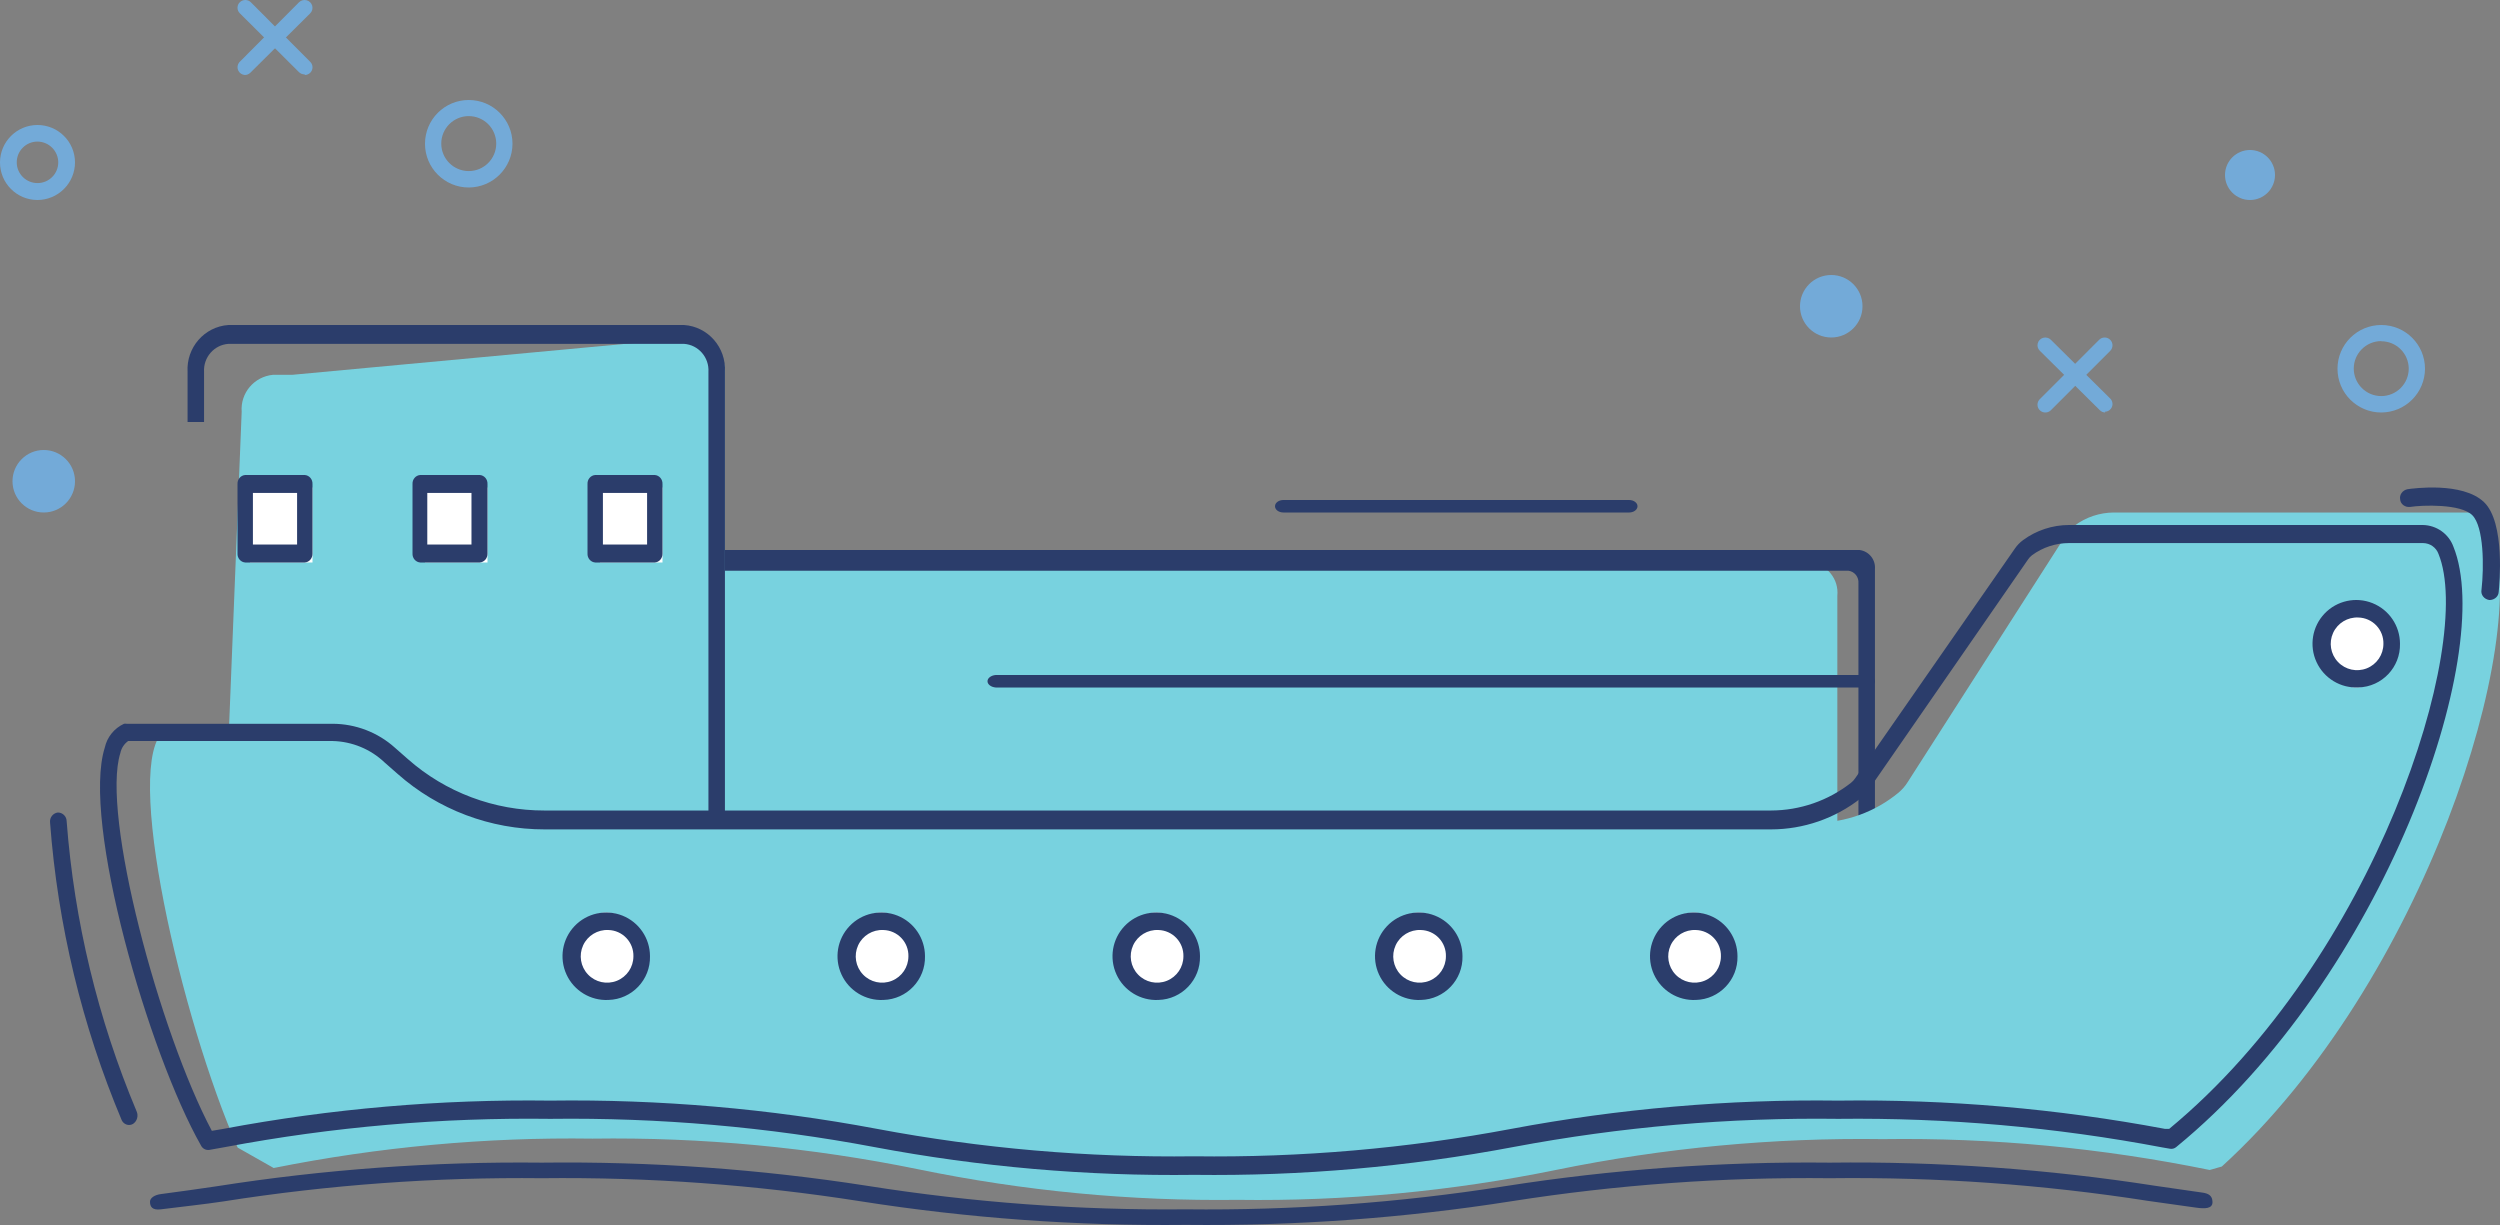 <?xml version="1.0" encoding="UTF-8"?>
<svg width="200px" height="98px" viewBox="0 0 200 98" version="1.1" xmlns="http://www.w3.org/2000/svg" xmlns:xlink="http://www.w3.org/1999/xlink">
    <rect x="0" y="0" width="200" height="98" fill="#808080" stroke="none"/>
    <!-- Generator: Sketch 46 (44423) - http://www.bohemiancoding.com/sketch -->
    <title>Ship Gold@2x</title>
    <desc>Created with Sketch.</desc>
    <defs></defs>
    <g id="Guidelines" stroke="none" stroke-width="1" fill="none" fill-rule="evenodd">
        <g id="Logo-&amp;-Icons" transform="translate(-864, -1621)">
            <g id="Ship-Gold" transform="translate(864, 1621)">
                <path d="M146.987,66.333 L146.987,47.667 C147.054,47.025 146.863,46.382 146.457,45.882 C146.052,45.381 145.464,45.064 144.825,45 L22.175,45 C21.536,45.064 20.948,45.381 20.543,45.882 C20.137,46.382 19.946,47.025 20.013,47.667 L20.013,66.333 C19.946,66.975 20.137,67.618 20.543,68.118 C20.948,68.619 21.536,68.936 22.175,69 L144.825,69 C145.464,68.936 146.052,68.619 146.457,68.118 C146.863,67.618 147.054,66.975 146.987,66.333 Z" id="Shape" fill="#78D2DF" fill-rule="nonzero"></path>
                <path d="M148.766,44 L19.889,44 L19.889,45.657 L147.868,45.657 C148.364,45.719 148.72,46.165 148.674,46.664 L148.674,69.396 L16.321,69.396 L16.321,64.094 L15,64.094 L15,71 L149.995,71 L149.995,45.524 C150.058,44.768 149.516,44.097 148.766,44 Z" id="Shape" fill="#2B3D6B" fill-rule="nonzero"></path>
                <path d="M55.432,69 L20.515,69 C19.008,68.86 17.893,67.544 18.008,66.042 L19.334,32.943 C19.219,31.441 20.335,30.125 21.841,29.985 L23.379,29.985 L55.485,27 C56.992,27.14 58.107,28.456 57.992,29.958 L57.992,66.055 C58.098,67.571 56.954,68.887 55.432,69 L55.432,69 Z" id="Shape" fill="#78D2DF" fill-rule="nonzero"></path>
                <path d="M15.006,66.247 C14.893,68.195 16.353,69.871 18.276,70 L54.724,70 C56.647,69.871 58.107,68.195 57.994,66.247 L57.994,29.753 C58.107,27.805 56.647,26.129 54.724,26 L18.276,26 C16.353,26.129 14.893,27.805 15.006,29.753 L15.006,33.761 L16.325,33.761 L16.325,29.753 C16.257,28.59 17.128,27.588 18.276,27.509 L54.724,27.509 C55.872,27.588 56.743,28.59 56.675,29.753 L56.675,66.247 C56.743,67.41 55.872,68.412 54.724,68.491 L18.276,68.491 C17.128,68.412 16.257,67.41 16.325,66.247" id="Shape" fill="#2B3D6B" fill-rule="nonzero"></path>
                <path d="M199.323,42.42 C199.073,41.608 198.34,41.04 197.491,41 L169.115,41 C167.981,41.005 166.878,41.372 165.968,42.049 C165.659,42.291 165.398,42.588 165.197,42.925 L152.623,62.555 C152.426,62.875 152.179,63.161 151.892,63.404 C150.024,64.951 147.679,65.804 145.253,65.82 L46.992,65.82 C42.74,65.809 38.661,64.137 35.625,61.161 L34.908,60.471 C33.491,59.073 31.587,58.278 29.597,58.254 L13.769,58.254 C13.568,58.242 13.368,58.293 13.198,58.4 C9.705,60.909 14.525,81.601 19.014,91.808 L21.895,93.44 C30.29,91.756 38.841,90.968 47.403,91.091 C56.159,90.968 64.903,91.791 73.482,93.546 C81.881,95.278 90.442,96.097 99.017,95.988 C107.581,96.108 116.134,95.303 124.525,93.586 C133.109,91.831 141.857,91.007 150.618,91.131 C159.401,91.008 168.171,91.835 176.776,93.599 L177.746,93.321 C193.972,78.548 202.563,51.087 199.323,42.42 Z" id="Shape" fill="#78D2DF" fill-rule="nonzero"></path>
                <path d="M95.534,93.989 C86.956,94.1 78.389,93.356 69.961,91.768 C61.411,90.156 52.72,89.399 44.017,89.508 C35.315,89.394 26.624,90.146 18.073,91.755 L16.748,91.992 C16.475,92.032 16.208,91.894 16.085,91.65 C11.882,84.251 6.513,65.695 8.383,59.807 C8.567,58.969 9.136,58.264 9.92,57.902 C9.99,57.889 10.062,57.889 10.132,57.902 L26.624,57.902 C28.457,57.911 30.222,58.589 31.582,59.807 L32.629,60.727 C35.64,63.386 39.534,64.85 43.566,64.841 L141.668,64.841 C143.998,64.838 146.259,64.055 148.084,62.62 C148.207,62.523 148.315,62.407 148.402,62.278 L161.195,43.879 C161.372,43.621 161.592,43.395 161.845,43.209 C162.907,42.427 164.194,42.003 165.517,42 L193.834,42 C194.93,42.022 195.9,42.712 196.273,43.735 L196.273,43.735 C199.706,52.198 190.758,78.14 174.094,91.768 C173.959,91.882 173.779,91.93 173.604,91.9 L172.994,91.795 C164.445,90.173 155.753,89.407 147.05,89.508 C138.348,89.394 129.656,90.146 121.106,91.755 C112.679,93.347 104.112,94.095 95.534,93.989 Z M44.017,88.049 C52.786,87.933 61.544,88.69 70.16,90.309 C78.522,91.882 87.023,92.617 95.534,92.504 C104.044,92.617 112.545,91.882 120.907,90.309 C129.523,88.691 138.281,87.933 147.05,88.049 C155.819,87.933 164.577,88.69 173.193,90.309 L173.537,90.309 C190.042,76.668 197.996,51.462 195.08,44.313 C194.892,43.797 194.4,43.451 193.847,43.446 L165.517,43.446 C164.452,43.447 163.415,43.788 162.561,44.418 C162.436,44.514 162.329,44.629 162.242,44.76 L149.463,63.224 C149.294,63.468 149.088,63.685 148.853,63.868 C146.813,65.473 144.286,66.349 141.681,66.352 L43.58,66.352 C39.238,66.359 35.046,64.777 31.808,61.91 L30.76,60.99 C29.644,59.931 28.169,59.322 26.624,59.282 L10.252,59.282 C9.931,59.513 9.708,59.855 9.629,60.241 C8.078,65.13 12.757,82.582 16.947,90.467 L17.874,90.309 C26.49,88.69 35.249,87.933 44.017,88.049 L44.017,88.049 Z" id="Shape" fill="#2B3D6B" fill-rule="nonzero"></path>
                <ellipse id="Oval" fill="#FFFFFF" fill-rule="nonzero" cx="188.5" cy="52" rx="2.5" ry="3"></ellipse>
                <path d="M188.672,54.996 C187.243,55.066 185.915,54.26 185.319,52.959 C184.722,51.658 184.978,50.125 185.963,49.088 C186.949,48.051 188.467,47.719 189.796,48.249 C191.125,48.779 191.997,50.065 191.999,51.496 C192.044,53.38 190.556,54.945 188.672,54.996 L188.672,54.996 Z M188.672,49.401 C187.811,49.358 187.011,49.843 186.651,50.626 C186.291,51.409 186.444,52.333 187.038,52.958 C187.631,53.583 188.545,53.784 189.346,53.465 C190.147,53.146 190.672,52.371 190.673,51.509 C190.688,50.964 190.485,50.436 190.109,50.04 C189.734,49.645 189.217,49.415 188.672,49.401 L188.672,49.401 Z" id="Shape" fill="#2B3D6B" fill-rule="nonzero"></path>
                <ellipse id="Oval" fill="#FFFFFF" fill-rule="nonzero" cx="135.5" cy="76" rx="2.5" ry="3"></ellipse>
                <path d="M135.672,79.996 C134.243,80.066 132.915,79.26 132.319,77.959 C131.722,76.658 131.978,75.125 132.963,74.088 C133.949,73.051 135.467,72.719 136.796,73.249 C138.125,73.779 138.997,75.065 138.999,76.496 C139.044,78.38 137.556,79.945 135.672,79.996 L135.672,79.996 Z M135.672,74.401 C134.811,74.358 134.011,74.843 133.651,75.626 C133.291,76.409 133.444,77.333 134.038,77.958 C134.631,78.583 135.545,78.784 136.346,78.465 C137.147,78.146 137.672,77.371 137.673,76.509 C137.688,75.964 137.485,75.436 137.109,75.04 C136.734,74.645 136.217,74.415 135.672,74.401 L135.672,74.401 Z" id="Shape" fill="#2B3D6B" fill-rule="nonzero"></path>
                <ellipse id="Oval" fill="#FFFFFF" fill-rule="nonzero" cx="92.5" cy="76" rx="2.5" ry="3"></ellipse>
                <path d="M92.672,79.996 C91.243,80.066 89.915,79.26 89.319,77.959 C88.722,76.658 88.978,75.125 89.963,74.088 C90.949,73.051 92.467,72.719 93.796,73.249 C95.125,73.779 95.997,75.065 95.999,76.496 C96.044,78.38 94.556,79.945 92.672,79.996 Z M92.672,74.401 C91.811,74.358 91.011,74.843 90.651,75.626 C90.291,76.409 90.444,77.333 91.038,77.958 C91.631,78.583 92.545,78.784 93.346,78.465 C94.147,78.146 94.672,77.371 94.673,76.509 C94.688,75.964 94.485,75.436 94.109,75.04 C93.734,74.645 93.217,74.415 92.672,74.401 L92.672,74.401 Z" id="Shape" fill="#2B3D6B" fill-rule="nonzero"></path>
                <ellipse id="Oval" fill="#FFFFFF" fill-rule="nonzero" cx="70.5" cy="76" rx="2.5" ry="3"></ellipse>
                <path d="M70.672,79.996 C69.243,80.066 67.915,79.26 67.319,77.959 C66.722,76.658 66.978,75.125 67.963,74.088 C68.949,73.051 70.467,72.719 71.796,73.249 C73.125,73.779 73.997,75.065 73.999,76.496 C74.044,78.38 72.556,79.945 70.672,79.996 L70.672,79.996 Z M70.672,74.401 C69.811,74.358 69.011,74.843 68.651,75.626 C68.291,76.409 68.444,77.333 69.038,77.958 C69.631,78.583 70.545,78.784 71.346,78.465 C72.147,78.146 72.672,77.371 72.673,76.509 C72.688,75.964 72.485,75.436 72.109,75.04 C71.734,74.645 71.217,74.415 70.672,74.401 L70.672,74.401 Z" id="Shape" fill="#2B3D6B" fill-rule="nonzero"></path>
                <ellipse id="Oval" fill="#FFFFFF" fill-rule="nonzero" cx="113.5" cy="76" rx="2.5" ry="3"></ellipse>
                <path d="M113.672,79.996 C112.243,80.066 110.915,79.26 110.319,77.959 C109.722,76.658 109.978,75.125 110.963,74.088 C111.949,73.051 113.467,72.719 114.796,73.249 C116.125,73.779 116.997,75.065 116.999,76.496 C117.044,78.38 115.556,79.945 113.672,79.996 L113.672,79.996 Z M113.672,74.401 C112.811,74.358 112.011,74.843 111.651,75.626 C111.291,76.409 111.444,77.333 112.038,77.958 C112.631,78.583 113.545,78.784 114.346,78.465 C115.147,78.146 115.672,77.371 115.673,76.509 C115.688,75.964 115.485,75.436 115.109,75.04 C114.734,74.645 114.217,74.415 113.672,74.401 L113.672,74.401 Z" id="Shape" fill="#2B3D6B" fill-rule="nonzero"></path>
                <ellipse id="Oval" fill="#FFFFFF" fill-rule="nonzero" cx="48.5" cy="76" rx="2.5" ry="3"></ellipse>
                <path d="M48.672,79.996 C47.243,80.066 45.915,79.26 45.319,77.959 C44.722,76.658 44.978,75.125 45.963,74.088 C46.949,73.051 48.467,72.719 49.796,73.249 C51.125,73.779 51.997,75.065 51.999,76.496 C52.044,78.38 50.556,79.945 48.672,79.996 Z M48.672,74.401 C47.811,74.358 47.011,74.843 46.651,75.626 C46.291,76.409 46.444,77.333 47.038,77.958 C47.631,78.583 48.545,78.784 49.346,78.465 C50.147,78.146 50.672,77.371 50.673,76.509 C50.688,75.964 50.485,75.436 50.109,75.04 C49.734,74.645 49.217,74.415 48.672,74.401 L48.672,74.401 Z" id="Shape" fill="#2B3D6B" fill-rule="nonzero"></path>
                <rect id="Rectangle-path" fill="#FFFFFF" fill-rule="nonzero" x="20" y="39" width="5" height="6"></rect>
                <path d="M24.383,45 L19.617,45 C19.254,44.973 18.98,44.65 19.001,44.276 L19.001,38.724 C18.98,38.35 19.254,38.027 19.617,38 L24.383,38 C24.746,38.027 25.02,38.35 24.999,38.724 L24.999,44.289 C25.013,44.658 24.741,44.973 24.383,45 Z M20.233,43.564 L23.767,43.564 L23.767,39.436 L20.233,39.436 L20.233,43.564 Z" id="Shape" fill="#2B3D6B" fill-rule="nonzero"></path>
                <rect id="Rectangle-path" fill="#FFFFFF" fill-rule="nonzero" x="34" y="39" width="5" height="6"></rect>
                <path d="M38.383,45 L33.617,45 C33.254,44.973 32.98,44.65 33.001,44.276 L33.001,38.724 C32.98,38.35 33.254,38.027 33.617,38 L38.383,38 C38.746,38.027 39.02,38.35 38.999,38.724 L38.999,44.289 C39.013,44.658 38.741,44.973 38.383,45 L38.383,45 Z M34.183,43.564 L37.718,43.564 L37.718,39.436 L34.183,39.436 L34.183,43.564 Z" id="Shape" fill="#2B3D6B" fill-rule="nonzero"></path>
                <rect id="Rectangle-path" fill="#FFFFFF" fill-rule="nonzero" x="48" y="39" width="5" height="6"></rect>
                <path d="M52.395,45 L47.617,45 C47.254,44.973 46.98,44.65 47.001,44.276 L47.001,38.724 C46.98,38.35 47.254,38.027 47.617,38 L52.383,38 C52.746,38.027 53.02,38.35 52.999,38.724 L52.999,44.289 C53.013,44.654 52.748,44.966 52.395,45 Z M48.233,43.564 L51.767,43.564 L51.767,39.436 L48.233,39.436 L48.233,43.564 Z" id="Shape" fill="#2B3D6B" fill-rule="nonzero"></path>
                <path d="M149.346,55 L79.654,55 C79.28,54.967 79,54.753 79,54.5 C79,54.247 79.28,54.033 79.654,54 L149.346,54 C149.72,54.033 150,54.247 150,54.5 C150,54.753 149.72,54.967 149.346,55 L149.346,55 Z" id="Shape" fill="#2B3D6B" fill-rule="nonzero"></path>
                <path d="M172.439,94.867 C163.832,93.524 155.114,92.904 146.389,93.012 C137.663,92.916 128.945,93.549 120.338,94.904 C111.924,96.226 103.402,96.842 94.871,96.746 C86.335,96.831 77.808,96.202 69.391,94.867 C60.787,93.525 52.074,92.905 43.353,93.012 C34.632,92.916 25.918,93.55 17.316,94.904 C15.871,95.115 14.413,95.327 12.875,95.526 C12.371,95.588 12,95.837 12,96.136 L12,96.136 C12,96.534 12.172,96.833 12.875,96.746 C14.439,96.547 16.428,96.335 17.886,96.111 C26.3,94.785 34.823,94.164 43.353,94.257 C51.884,94.16 60.407,94.777 68.821,96.099 C77.427,97.454 86.145,98.087 94.871,97.99 C103.597,98.086 112.315,97.453 120.922,96.099 C129.336,94.777 137.859,94.161 146.389,94.257 C154.923,94.152 163.45,94.76 171.869,96.074 L175.674,96.609 C176.377,96.709 177,96.709 177,96.173 C177,95.638 176.655,95.464 176.152,95.402 L172.439,94.867 Z" id="Shape" fill="#2B3D6B" fill-rule="nonzero"></path>
                <path d="M10.327,90 C10.067,89.996 9.833,89.838 9.729,89.597 C6.555,82.034 4.621,73.998 4.005,65.806 C3.958,65.409 4.237,65.049 4.629,65 C5.018,65 5.333,65.319 5.333,65.712 C5.941,73.696 7.829,81.527 10.925,88.899 C11.094,89.265 10.969,89.702 10.632,89.919 C10.54,89.973 10.434,90.001 10.327,90 Z" id="Shape" fill="#2B3D6B" fill-rule="nonzero"></path>
                <path d="M199.214,48 L199.13,48 C198.722,47.929 198.451,47.575 198.518,47.202 C198.727,45.354 198.713,42.138 197.782,41.214 C196.85,40.29 193.763,40.403 192.804,40.555 C192.609,40.577 192.413,40.523 192.263,40.408 C192.113,40.293 192.022,40.126 192.012,39.948 C191.941,39.58 192.197,39.225 192.596,39.137 C193.04,39.074 196.989,38.53 198.713,40.163 C200.437,41.796 199.95,46.81 199.895,47.367 C199.875,47.704 199.583,47.975 199.214,48 L199.214,48 Z" id="Shape" fill="#2B3D6B" fill-rule="nonzero"></path>
                <path d="M16.004,66.755 C15.935,67.919 16.82,68.921 17.986,69 L55.014,69 C56.18,68.921 57.065,67.919 56.996,66.755 L56.996,30.245 C57.065,29.081 56.18,28.079 55.014,28 L19.326,30.98" id="Shape"></path>
                <path d="M130.33,41 L102.67,41 C102.3,41 102,40.776 102,40.5 C102,40.224 102.3,40 102.67,40 L130.33,40 C130.7,40 131,40.224 131,40.5 C131,40.776 130.7,41 130.33,41 Z" id="Shape" fill="#2B3D6B" fill-rule="nonzero"></path>
                <circle id="Oval" fill="#73AAD8" fill-rule="nonzero" cx="3.5" cy="38.5" r="2.5"></circle>
                <path d="M37.5,15 C35.567,15 34,13.433 34,11.5 C34,9.567 35.567,8 37.5,8 C39.433,8 41,9.567 41,11.5 C40.993,13.43 39.43,14.993 37.5,15 Z M37.5,9.288 C36.286,9.288 35.301,10.273 35.301,11.487 C35.301,12.701 36.286,13.686 37.5,13.686 C38.714,13.686 39.699,12.701 39.699,11.487 C39.699,10.904 39.467,10.345 39.055,9.932 C38.642,9.52 38.083,9.288 37.5,9.288 Z" id="Shape" fill="#73AAD8" fill-rule="nonzero"></path>
                <path d="M2.987,16 C1.333,15.993 -0.002,14.649 3.40879807e-06,12.996 C0.002,11.342 1.342,10.002 2.996,10 C4.649,9.998 5.993,11.333 6,12.987 C6,13.786 5.683,14.552 5.117,15.117 C4.552,15.683 3.786,16 2.987,16 L2.987,16 Z M2.987,11.326 C2.071,11.333 1.334,12.08 1.339,12.995 C1.344,13.911 2.089,14.65 3.004,14.647 C3.92,14.645 4.661,13.902 4.661,12.987 C4.653,12.067 3.906,11.326 2.987,11.326 Z" id="Shape" fill="#73AAD8" fill-rule="nonzero"></path>
                <path d="M19.591,6 C19.357,5.985 19.15,5.843 19.054,5.631 C18.959,5.418 18.991,5.171 19.137,4.989 L23.919,0.184 C24.079,0.025 24.312,-0.037 24.531,0.021 C24.749,0.079 24.92,0.248 24.978,0.464 C25.037,0.681 24.974,0.911 24.814,1.07 L20.033,5.813 C19.916,5.93 19.757,5.998 19.591,6 L19.591,6 Z" id="Shape" fill="#73AAD8" fill-rule="nonzero"></path>
                <path d="M24.373,5.951 C24.199,5.955 24.032,5.888 23.911,5.765 L19.183,1.059 C18.939,0.817 18.939,0.424 19.183,0.182 C19.428,-0.061 19.825,-0.061 20.069,0.182 L24.822,4.95 C24.996,5.126 25.048,5.389 24.953,5.618 C24.858,5.846 24.635,5.997 24.385,6 L24.373,5.951 Z" id="Shape" fill="#73AAD8" fill-rule="nonzero"></path>
                <circle id="Oval" fill="#73AAD8" fill-rule="nonzero" cx="146.5" cy="24.5" r="2.5"></circle>
                <circle id="Oval" fill="#73AAD8" fill-rule="nonzero" cx="180" cy="14" r="2"></circle>
                <path d="M190.5,33 C188.567,33 187,31.433 187,29.5 C187,27.567 188.567,26 190.5,26 C192.433,26 194,27.567 194,29.5 C193.993,31.43 192.43,32.993 190.5,33 Z M190.5,27.288 C189.286,27.288 188.301,28.273 188.301,29.487 C188.301,30.701 189.286,31.686 190.5,31.686 C191.714,31.686 192.699,30.701 192.699,29.487 C192.692,28.278 191.709,27.301 190.5,27.301 L190.5,27.288 Z" id="Shape" fill="#73AAD8" fill-rule="nonzero"></path>
                <path d="M163.615,33 C163.365,32.996 163.142,32.844 163.047,32.613 C162.952,32.383 163.004,32.117 163.178,31.939 L167.931,27.184 C168.175,26.939 168.572,26.939 168.817,27.184 C169.061,27.428 169.061,27.825 168.817,28.07 L164.064,32.825 C163.944,32.941 163.782,33.004 163.615,33 Z" id="Shape" fill="#73AAD8" fill-rule="nonzero"></path>
                <path d="M168.422,33 C168.258,32.998 168.101,32.931 167.986,32.815 L163.183,28.059 C163.025,27.902 162.963,27.674 163.021,27.46 C163.079,27.246 163.248,27.078 163.464,27.021 C163.68,26.964 163.911,27.025 164.069,27.182 L168.822,31.888 C168.996,32.065 169.048,32.327 168.953,32.556 C168.858,32.784 168.635,32.935 168.385,32.938 L168.422,33 Z" id="Shape" fill="#73AAD8" fill-rule="nonzero"></path>
            </g>
        </g>
    </g>
</svg>